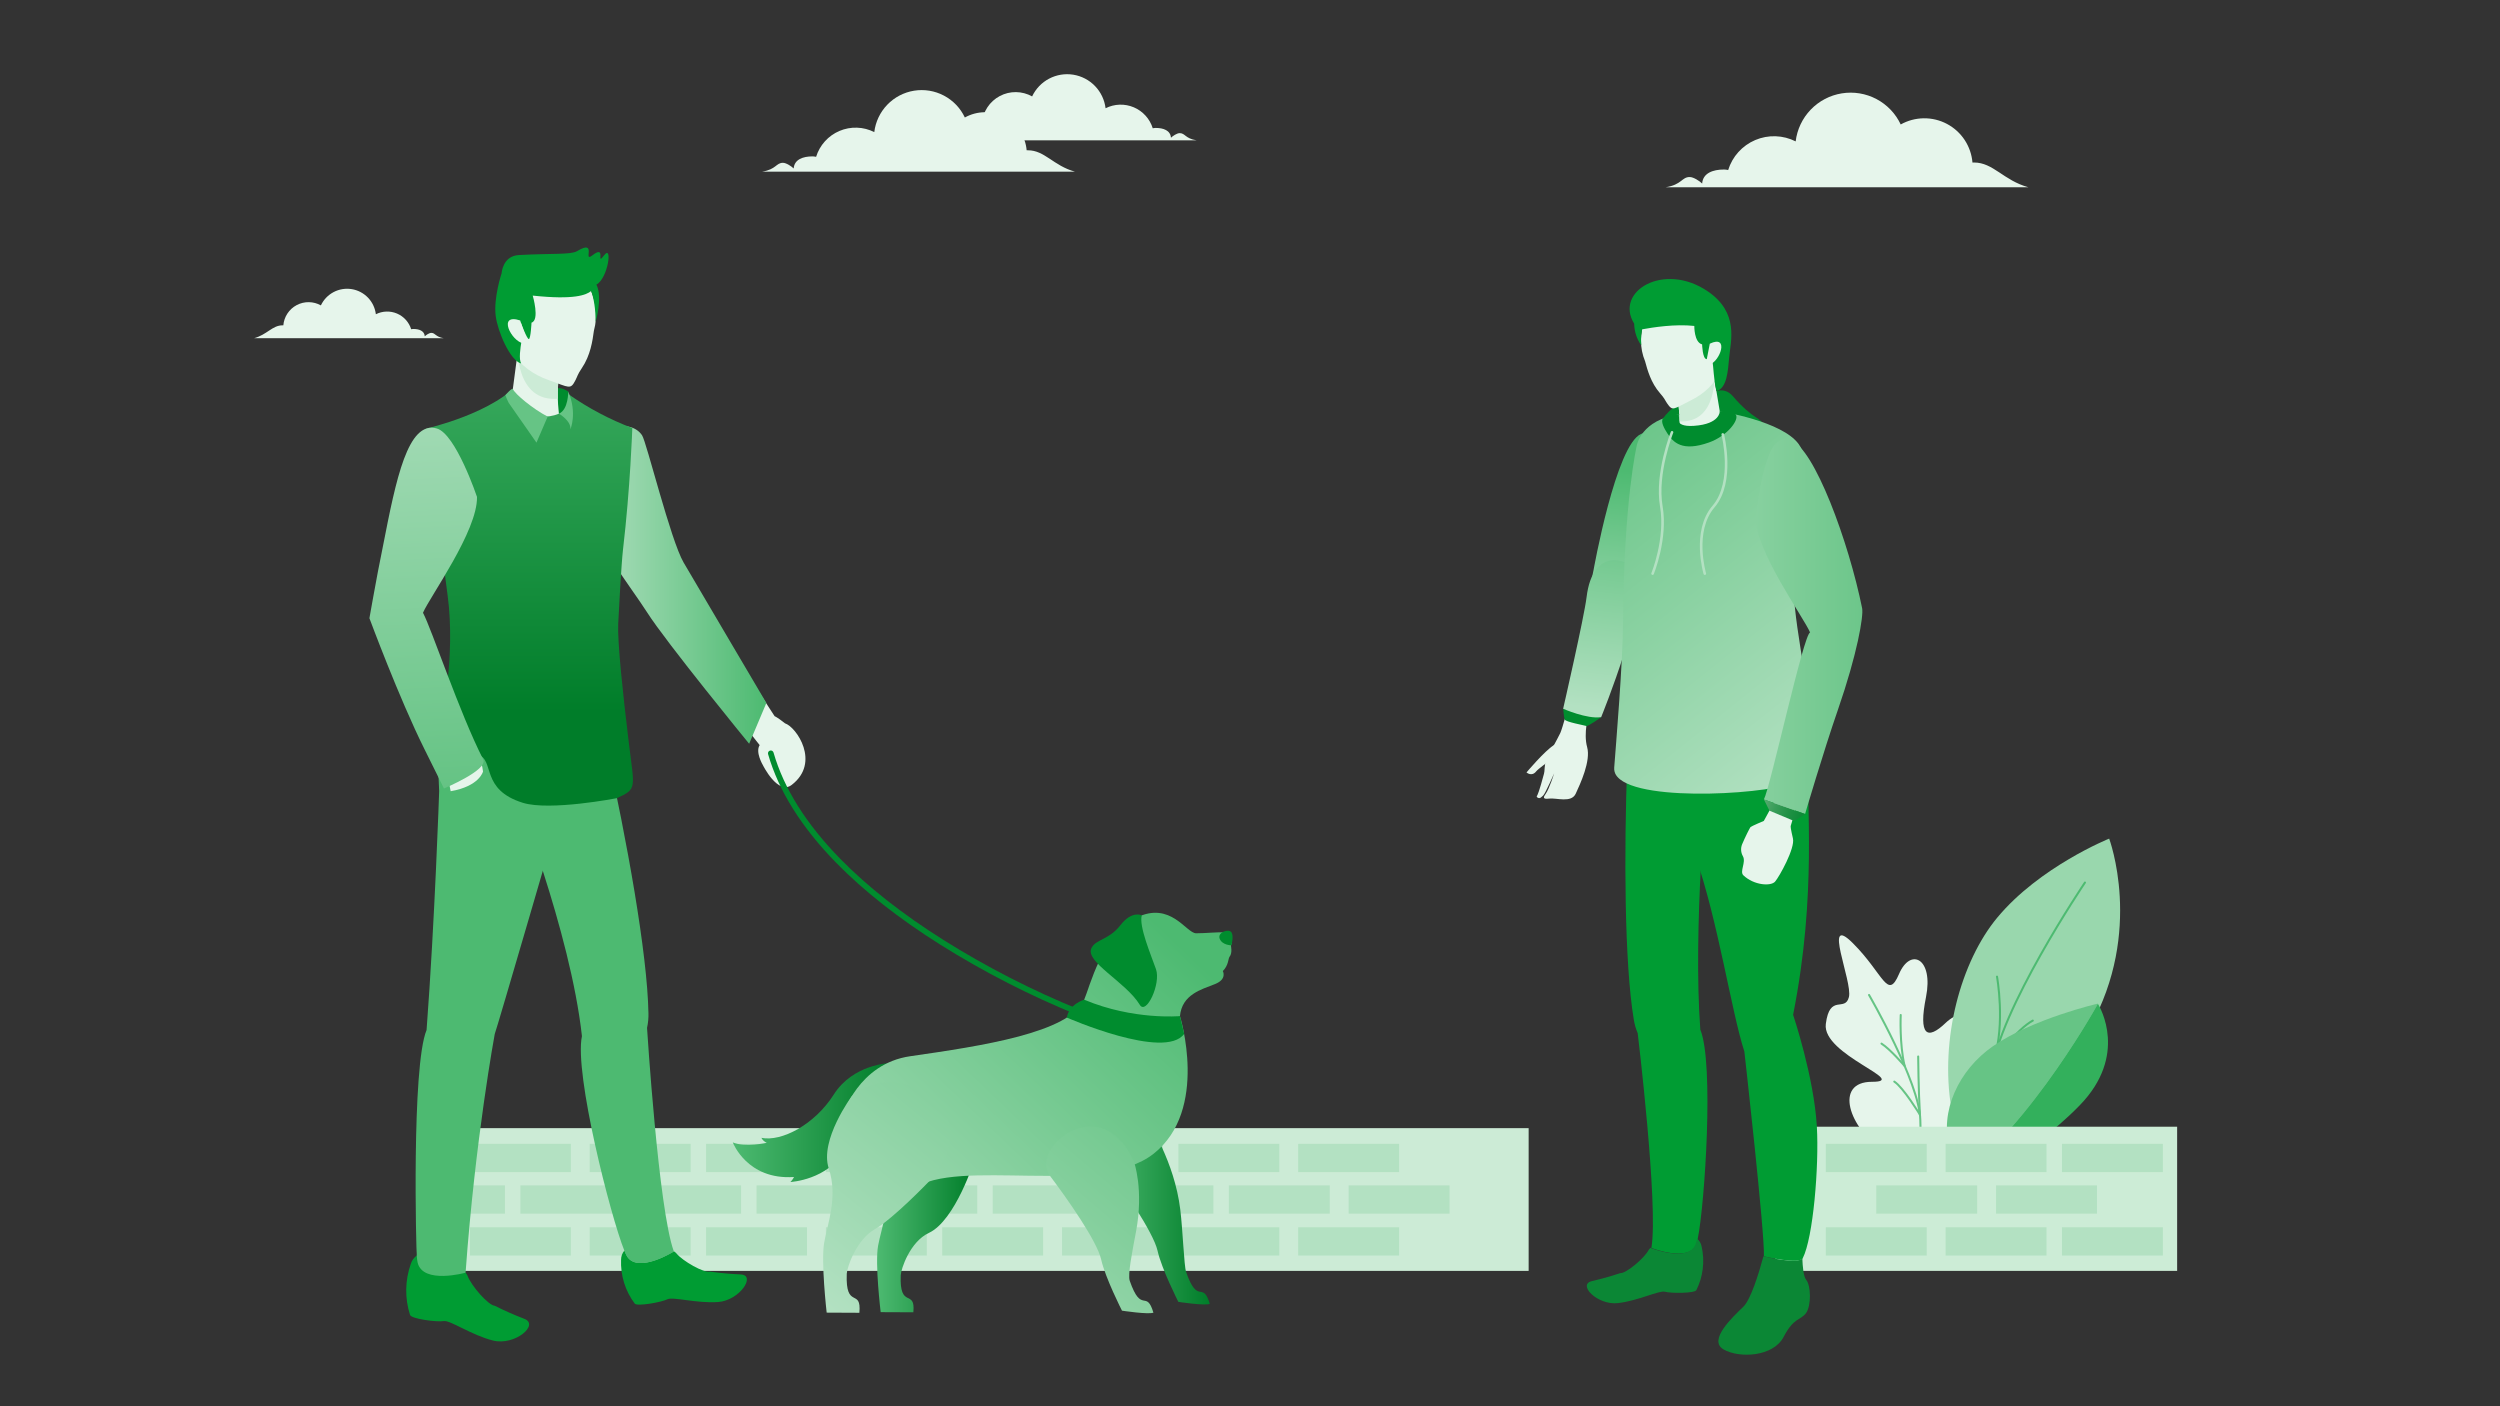 <?xml version="1.0" encoding="UTF-8" standalone="no"?>
<!-- Created with Keyshape -->
<svg xmlns="http://www.w3.org/2000/svg" viewBox="0 0 1920 1080">
    <rect x="0" y="0" width="1920" height="1080" fill="#333333" stroke="none"/>
    <defs>
        <linearGradient id="Gradient-0" x1="517.41" y1="449.2" x2="659.72" y2="449.2" gradientUnits="userSpaceOnUse">
            <stop offset="0" stop-color="#b3e1c2"/>
            <stop offset="1" stop-color="#4dba71"/>
        </linearGradient>
        <linearGradient id="Gradient-1" x1="477.98" y1="193.49" x2="477.98" y2="547.64" gradientUnits="userSpaceOnUse">
            <stop offset="0" stop-color="#4dba71"/>
            <stop offset="1" stop-color="#007d29"/>
        </linearGradient>
        <linearGradient id="Gradient-2" x1="387.09" y1="238.16" x2="410.09" y2="719.16" gradientUnits="userSpaceOnUse">
            <stop offset="0" stop-color="#b3e1c2"/>
            <stop offset="1" stop-color="#4dba71"/>
        </linearGradient>
        <linearGradient id="Gradient-3" x1="1232.4" y1="522.77" x2="1275.16" y2="372.35" gradientUnits="userSpaceOnUse" gradientTransform="matrix(0.987 -0.161 0.161 0.987 -58.99 200.81)">
            <stop offset="0" stop-color="#b3e1c2"/>
            <stop offset="1" stop-color="#4dba71"/>
        </linearGradient>
        <linearGradient id="Gradient-4" x1="1211.44" y1="545.34" x2="1262.83" y2="364.57" gradientUnits="userSpaceOnUse" gradientTransform="matrix(0.987 -0.161 0.161 0.987 -58.99 200.81)">
            <stop offset="0" stop-color="#b3e1c2"/>
            <stop offset="1" stop-color="#4dba71"/>
        </linearGradient>
        <linearGradient id="Gradient-5" x1="1405.02" y1="585.58" x2="1143.02" y2="257.58" gradientUnits="userSpaceOnUse">
            <stop offset="0" stop-color="#b3e1c2"/>
            <stop offset="1" stop-color="#4dba71"/>
        </linearGradient>
        <linearGradient id="Gradient-6" x1="1.822" y1="-75.329" x2="62.043" y2="70.759" gradientUnits="userSpaceOnUse">
            <stop offset="0" stop-color="#4dba71"/>
            <stop offset="1" stop-color="#007d29"/>
        </linearGradient>
        <linearGradient id="Gradient-7" x1="1212.71" y1="481.28" x2="1528.04" y2="481.28" gradientUnits="userSpaceOnUse">
            <stop offset="0" stop-color="#b3e1c2"/>
            <stop offset="1" stop-color="#4dba71"/>
        </linearGradient>
        <linearGradient id="Gradient-8" x1="1328.19" y1="607.04" x2="1405.94" y2="637.04" gradientUnits="userSpaceOnUse">
            <stop offset="0" stop-color="#c8dfc7"/>
            <stop offset="0.02" stop-color="#c2dcc2"/>
            <stop offset="0.17" stop-color="#8bc298"/>
            <stop offset="0.31" stop-color="#5dad74"/>
            <stop offset="0.45" stop-color="#399d59"/>
            <stop offset="0.58" stop-color="#209145"/>
            <stop offset="0.7" stop-color="#108a39"/>
            <stop offset="0.79" stop-color="#0b8735"/>
        </linearGradient>
        <linearGradient id="Gradient-9" x1="3373.79" y1="939.03" x2="3459.57" y2="939.03" gradientUnits="userSpaceOnUse" gradientTransform="matrix(1 0 0 1 -2444.42 0)">
            <stop offset="0" stop-color="#4dba71"/>
            <stop offset="1" stop-color="#007d29"/>
        </linearGradient>
        <linearGradient id="Gradient-10" x1="3197.31" y1="930.46" x2="3272.08" y2="930.46" gradientUnits="userSpaceOnUse" gradientTransform="matrix(1 0 0 1 -2444.42 0)">
            <stop offset="0" stop-color="#4dba71"/>
            <stop offset="1" stop-color="#007d29"/>
        </linearGradient>
        <linearGradient id="Gradient-11" x1="3086.43" y1="862.12" x2="3206.75" y2="862.12" gradientUnits="userSpaceOnUse" gradientTransform="matrix(1 0 0 1 -2444.42 0)">
            <stop offset="0" stop-color="#4dba71"/>
            <stop offset="1" stop-color="#007d29"/>
        </linearGradient>
        <linearGradient id="Gradient-12" x1="1041.47" y1="1002.07" x2="775.39" y2="723.06" gradientUnits="userSpaceOnUse" gradientTransform="matrix(-1 0 0 1 1758.37 0)">
            <stop offset="0" stop-color="#b3e1c2"/>
            <stop offset="1" stop-color="#4dba71"/>
        </linearGradient>
        <linearGradient id="Gradient-13" x1="945.99" y1="1079.46" x2="691.52" y2="779.79" gradientUnits="userSpaceOnUse" gradientTransform="matrix(-1 0 0 1 1758.37 0)">
            <stop offset="0" stop-color="#b3e1c2"/>
            <stop offset="1" stop-color="#4dba71"/>
        </linearGradient>
        <linearGradient id="Gradient-14" x1="1071.07" y1="984.93" x2="814.02" y2="671.05" gradientUnits="userSpaceOnUse" gradientTransform="matrix(-1 0 0 1 1758.37 0)">
            <stop offset="0" stop-color="#b3e1c2"/>
            <stop offset="1" stop-color="#4dba71"/>
        </linearGradient>
        <clipPath id="clip-path">
            <path class="cls-1" d="M469,268.42L463.41,310.85C463.41,310.85,481.66,325.5,500.36,317.72C500.36,317.72,497.74,296.52,501.69,284.21C504.23,276.4,469,268.42,469,268.42Z" fill="#e6f5eb"/>
        </clipPath>
        <clipPath id="clip-path-2">
            <path class="cls-2" d="M1316.26,288.66L1322.58,326.66C1322.58,326.66,1306.58,340.41,1289.52,333.98C1289.52,333.98,1291.23,314.81,1287.3,303.84C1284.81,296.92,1316.26,288.66,1316.26,288.66Z" fill="none"/>
        </clipPath>
    </defs>
    <style>
@keyframes a0_t { 0% { transform: translate(1492.508px,890.474px) rotate(0deg) translate(-90.382px,-172.137px); animation-timing-function: cubic-bezier(0.42,0,0.58,1); } 50% { transform: translate(1492.508px,890.474px) rotate(-20deg) translate(-90.382px,-172.137px); animation-timing-function: cubic-bezier(0.42,0,0.58,1); } 100% { transform: translate(1492.508px,890.474px) rotate(0deg) translate(-90.382px,-172.137px); } }
@keyframes a1_t { 0% { transform: translate(1508.439px,885.443px) rotate(0deg) translate(-27.579px,-241.383px); animation-timing-function: cubic-bezier(0.42,0,0.58,1); } 50% { transform: translate(1508.439px,885.443px) rotate(10deg) translate(-27.579px,-241.383px); animation-timing-function: cubic-bezier(0.42,0,0.58,1); } 100% { transform: translate(1508.439px,885.443px) rotate(0deg) translate(-27.579px,-241.383px); } }
@keyframes a2_t { 0% { transform: translate(0px,0px); animation-timing-function: cubic-bezier(0.42,0,0.58,1); } 50% { transform: translate(71.428px,0px); animation-timing-function: cubic-bezier(0.42,0,0.58,1); } 100% { transform: translate(0px,-0px); } }
@keyframes a3_t { 0% { transform: translate(0px,0px); animation-timing-function: cubic-bezier(0.42,0,0.58,1); } 50% { transform: translate(28.338px,-0px); animation-timing-function: cubic-bezier(0.42,0,0.58,1); } 100% { transform: translate(0px,-0px); } }
@keyframes a4_t { 0% { transform: translate(0px,0px); animation-timing-function: cubic-bezier(0.42,0,0.58,1); } 50% { transform: translate(-38.036px,-0px); animation-timing-function: cubic-bezier(0.42,0,0.58,1); } 100% { transform: translate(0px,0px); } }
@keyframes a5_t { 0% { transform: translate(0px,0px); animation-timing-function: cubic-bezier(0.42,0,0.58,1); } 50% { transform: translate(-55.139px,0px); animation-timing-function: cubic-bezier(0.42,0,0.58,1); } 100% { transform: translate(0px,-0px); } }
@keyframes a6_t { 0% { transform: translate(550.542px,344.095px) rotate(0deg) translate(-33.136px,-16.883px); } 10% { transform: translate(550.542px,344.095px) rotate(0deg) translate(-33.136px,-16.883px); animation-timing-function: cubic-bezier(0.42,0,0.58,1); } 30% { transform: translate(550.542px,344.095px) rotate(-80deg) translate(-33.136px,-16.883px); animation-timing-function: cubic-bezier(0.42,0,0.58,1); } 50% { transform: translate(550.542px,344.095px) rotate(0deg) translate(-33.136px,-16.883px); } 100% { transform: translate(550.542px,344.095px) rotate(0deg) translate(-33.136px,-16.883px); } }
@keyframes a7_t { 0% { transform: translate(469.939px,276.789px) rotate(0deg) translate(-18.4px,-86.699px); } 10% { transform: translate(469.939px,276.789px) rotate(0deg) translate(-18.4px,-86.699px); animation-timing-function: cubic-bezier(0.42,0,0.58,1); } 30% { transform: translate(469.939px,276.789px) rotate(-20deg) translate(-18.4px,-86.699px); animation-timing-function: cubic-bezier(0.42,0,0.58,1); } 50% { transform: translate(469.939px,276.789px) rotate(0deg) translate(-18.4px,-86.699px); } 100% { transform: translate(469.939px,276.789px) rotate(0deg) translate(-18.4px,-86.699px); } }
@keyframes man2_t { 0% { transform: translate(0px,0px); } 40% { transform: translate(0px,0px); animation-timing-function: cubic-bezier(0.42,0,0.58,1); } 60% { transform: translate(52.642px,0px); } 100% { transform: translate(52.642px,0px); } }
@keyframes a8_t { 0% { transform: translate(1332.453px,597.736px) rotate(0deg) translate(-52.153px,-16.726px); } 40% { transform: translate(1332.453px,597.736px) rotate(0deg) translate(-52.153px,-16.726px); animation-timing-function: cubic-bezier(0.42,0,0.58,1); } 50% { transform: translate(1332.453px,597.736px) rotate(-5deg) translate(-52.153px,-16.726px); animation-timing-function: cubic-bezier(0.42,0,0.58,1); } 60% { transform: translate(1332.453px,597.736px) rotate(0deg) translate(-52.153px,-16.726px); } 100% { transform: translate(1332.453px,597.736px) rotate(0deg) translate(-52.153px,-16.726px); } }
@keyframes a9_t { 0% { transform: translate(1282.715px,595.917px) rotate(0deg) translate(-64.043px,-16.482px); } 40% { transform: translate(1282.715px,595.917px) rotate(0deg) translate(-64.043px,-16.482px); animation-timing-function: cubic-bezier(0.42,0,0.58,1); } 50% { transform: translate(1282.715px,595.917px) rotate(5deg) translate(-64.043px,-16.482px); animation-timing-function: cubic-bezier(0.42,0,0.58,1); } 60% { transform: translate(1282.715px,595.917px) rotate(0deg) translate(-64.043px,-16.482px); } 100% { transform: translate(1282.715px,595.917px) rotate(0deg) translate(-64.043px,-16.482px); } }
@keyframes a10_t { 0% { transform: translate(1261.035px,338.765px) rotate(0deg) translate(-1261.035px,-338.765px); animation-timing-function: cubic-bezier(0.42,0,0.58,1); } 20% { transform: translate(1261.035px,338.765px) rotate(30deg) translate(-1261.035px,-338.765px); } 40% { transform: translate(1261.035px,338.765px) rotate(30deg) translate(-1261.035px,-338.765px); } 60% { transform: translate(1261.035px,338.765px) rotate(0deg) translate(-1261.035px,-338.765px); animation-timing-function: cubic-bezier(0.42,0,0.58,1); } 100% { transform: translate(1261.035px,338.765px) rotate(0deg) translate(-1261.035px,-338.765px); } }
@keyframes a11_t { 0% { transform: translate(1241.358px,445.815px) rotate(0deg) translate(-1241.358px,-445.815px); animation-timing-function: cubic-bezier(0.42,0,0.58,1); } 20% { transform: translate(1241.358px,445.815px) rotate(100deg) translate(-1241.358px,-445.815px); } 40% { transform: translate(1241.358px,445.815px) rotate(100deg) translate(-1241.358px,-445.815px); } 60% { transform: translate(1241.358px,445.815px) rotate(0deg) translate(-1241.358px,-445.815px); animation-timing-function: cubic-bezier(0.42,0,0.58,1); } 100% { transform: translate(1241.358px,445.815px) rotate(0deg) translate(-1241.358px,-445.815px); } }
@keyframes a12_o { 0% { opacity: 0; } 40% { opacity: 0; animation-timing-function: cubic-bezier(0.42,0,0.58,1); } 50% { opacity: 1; } 100% { opacity: 1; } }
@keyframes a13_t { 0% { transform: translate(680.633px,852.723px); animation-timing-function: cubic-bezier(0.42,0,0.58,1); } 20% { transform: translate(877.445px,852.723px); animation-timing-function: cubic-bezier(0.42,0,0.58,1); } 40% { transform: translate(987.864px,639.942px); animation-timing-function: cubic-bezier(0.42,0,0.58,1); } 60% { transform: translate(877.445px,852.723px); } 100% { transform: translate(877.445px,852.723px); } }
@keyframes dog_t { 0% { transform: rotate(0deg) translate(-759.901px,-852.723px); } 20% { transform: rotate(0deg) translate(-759.901px,-852.723px); animation-timing-function: cubic-bezier(0.42,0,0.58,1); } 40% { transform: rotate(-30deg) translate(-759.901px,-852.723px); animation-timing-function: cubic-bezier(0.42,0,0.58,1); } 60% { transform: rotate(0deg) translate(-759.901px,-852.723px); } 100% { transform: rotate(0deg) translate(-759.901px,-852.723px); } }
@keyframes a14_t { 0% { transform: translate(941.327px,874.121px) rotate(0deg) translate(-948.082px,-880.876px); animation-timing-function: cubic-bezier(0.42,0,0.58,1); } 10% { transform: translate(941.327px,874.121px) rotate(20deg) translate(-948.082px,-880.876px); animation-timing-function: cubic-bezier(0.42,0,0.58,1); } 20% { transform: translate(941.327px,874.121px) rotate(0deg) translate(-948.082px,-880.876px); animation-timing-function: cubic-bezier(0.42,0,0.58,1); } 30% { transform: translate(941.327px,874.121px) rotate(-50deg) translate(-948.082px,-880.876px); animation-timing-function: cubic-bezier(0.42,0,0.58,1); } 60% { transform: translate(941.327px,874.121px) rotate(0deg) translate(-948.082px,-880.876px); animation-timing-function: cubic-bezier(0.42,0,0.58,1); } 100% { transform: translate(941.327px,874.121px) rotate(0deg) translate(-948.082px,-880.876px); } }
@keyframes a15_t { 0% { transform: translate(800.58px,871.115px) rotate(0deg) translate(-800.58px,-871.115px); animation-timing-function: cubic-bezier(0.42,0,0.58,1); } 10% { transform: translate(800.58px,871.115px) rotate(-10deg) translate(-800.58px,-871.115px); animation-timing-function: cubic-bezier(0.42,0,0.58,1); } 20% { transform: translate(800.58px,871.115px) rotate(0deg) translate(-800.58px,-871.115px); animation-timing-function: cubic-bezier(0.42,0,0.58,1); } 30% { transform: translate(800.58px,871.115px) rotate(20deg) translate(-800.58px,-871.115px); animation-timing-function: cubic-bezier(0.42,0,0.58,1); } 60% { transform: translate(800.58px,871.115px) rotate(0deg) translate(-800.58px,-871.115px); animation-timing-function: cubic-bezier(0.42,0,0.58,1); } 100% { transform: translate(800.58px,871.115px) rotate(0deg) translate(-800.58px,-871.115px); } }
@keyframes dog_body_t { 0% { transform: translate(755.674px,855.37px) rotate(0deg) translate(-755.674px,-855.37px); animation-timing-function: cubic-bezier(0.42,0,0.58,1); } 20% { transform: translate(755.674px,855.37px) rotate(10deg) translate(-755.674px,-855.37px); animation-timing-function: cubic-bezier(0.42,0,0.58,1); } 60% { transform: translate(755.674px,855.37px) rotate(0deg) translate(-755.674px,-855.37px); animation-timing-function: cubic-bezier(0.42,0,0.58,1); } 100% { transform: translate(755.674px,855.37px) rotate(0deg) translate(-755.674px,-855.37px); } }
@keyframes a16_t { 0% { transform: translate(907.752px,778.346px) rotate(0deg) translate(-907.752px,-778.346px); animation-timing-function: cubic-bezier(0.42,0,0.58,1); } 20% { transform: translate(907.752px,778.346px) rotate(-90deg) translate(-907.752px,-778.346px); animation-timing-function: cubic-bezier(0.42,0,0.58,1); } 40% { transform: translate(907.752px,778.346px) rotate(-30deg) translate(-907.752px,-778.346px); animation-timing-function: cubic-bezier(0.42,0,0.58,1); } 60% { transform: translate(907.752px,778.346px) rotate(-90deg) translate(-907.752px,-778.346px); } 100% { transform: translate(907.752px,778.346px) rotate(-90deg) translate(-907.752px,-778.346px); } }
@keyframes a17_t { 0% { transform: translate(910.222px,887.534px) rotate(0deg) translate(-910.222px,-887.534px); animation-timing-function: cubic-bezier(0.42,0,0.58,1); } 10% { transform: translate(910.222px,887.534px) rotate(-20deg) translate(-910.222px,-887.534px); animation-timing-function: cubic-bezier(0.42,0,0.58,1); } 20% { transform: translate(910.222px,887.534px) rotate(0deg) translate(-910.222px,-887.534px); animation-timing-function: cubic-bezier(0.42,0,0.58,1); } 30% { transform: translate(910.222px,887.534px) rotate(-50deg) translate(-910.222px,-887.534px); animation-timing-function: cubic-bezier(0.42,0,0.58,1); } 60% { transform: translate(910.222px,887.534px) rotate(0deg) translate(-910.222px,-887.534px); animation-timing-function: cubic-bezier(0.42,0,0.58,1); } 100% { transform: translate(910.222px,887.534px) rotate(0deg) translate(-910.222px,-887.534px); } }
@keyframes a18_t { 0% { transform: translate(763.992px,866.159px) rotate(0deg) translate(-763.992px,-866.159px); animation-timing-function: cubic-bezier(0.42,0,0.58,1); } 10% { transform: translate(763.992px,866.159px) rotate(10deg) translate(-763.992px,-866.159px); animation-timing-function: cubic-bezier(0.42,0,0.58,1); } 20% { transform: translate(763.992px,866.159px) rotate(0deg) translate(-763.992px,-866.159px); animation-timing-function: cubic-bezier(0.42,0,0.58,1); } 30% { transform: translate(763.992px,866.159px) rotate(20deg) translate(-763.992px,-866.159px); animation-timing-function: cubic-bezier(0.42,0,0.58,1); } 60% { transform: translate(763.992px,866.159px) rotate(0deg) translate(-763.992px,-866.159px); animation-timing-function: cubic-bezier(0.42,0,0.58,1); } 100% { transform: translate(763.992px,866.159px) rotate(0deg) translate(-763.992px,-866.159px); } }
    </style>
    <title>illustration2</title>
    <g transform="translate(1492.51,890.474) translate(-90.382,-172.137)" style="animation: 5s linear infinite both a0_t;">
        <path class="cls-1" d="M1473.21,919.55C1473.21,919.55,1473.21,901.8,1446.59,884.06C1419.97,866.32,1408.14,830.82,1437.71,830.82C1467.28,830.82,1399.26,810.11,1402.22,786.45C1405.18,762.79,1417.01,777.58,1419.97,765.74C1422.93,753.9,1399.26,700.67,1422.97,724.33C1446.68,747.99,1449.6,768.7,1458.47,748C1467.34,727.3,1485.09,736.17,1479.17,765.74C1473.25,795.31,1480,799.29,1494.38,785.47C1508.76,771.65,1550.16,765.74,1526.5,807.15C1502.84,848.56,1528.92,859.75,1509.96,883.74C1491,907.73,1473.21,890,1473.21,919.55Z" fill="#e6f5eb" transform="translate(-1402.13,-718.337)"/>
        <path class="cls-3" d="M1435.42,764.14C1435.42,764.14,1474.16,831,1474.8,860C1475.44,889,1475.59,901.44,1497.36,917" stroke-width="1.57px" stroke-linecap="round" stroke-linejoin="round" stroke="#66c485" fill="none" transform="translate(-1402.13,-718.337)"/>
        <path class="cls-3" d="M1459.76,779.52C1459.76,779.52,1458.7,801.52,1462.76,818.69C1462.76,818.69,1451.87,805.88,1444.99,801.49" stroke-width="1.57px" stroke-linecap="round" stroke-linejoin="round" stroke="#66c485" fill="none" transform="translate(-1402.13,-718.337)"/>
        <path class="cls-3" d="M1473.17,811.39C1473.17,811.39,1473.36,837.22,1474.51,856.07C1474.51,856.07,1461.69,835.07,1454.81,830.67" stroke-width="1.57px" stroke-linecap="round" stroke-linejoin="round" stroke="#66c485" fill="none" transform="translate(-1402.13,-718.337)"/>
    </g>
    <g transform="translate(1508.44,885.443) translate(-27.579,-241.383)" style="animation: 5s linear infinite both a1_t;">
        <path class="cls-4" d="M1480.86,919.11C1480.86,919.11,1507.48,904.32,1498.61,851.11C1489.74,797.9,1505.96,738.41,1533.84,704.8C1566.35,665.59,1619.84,644.06,1619.84,644.06C1619.84,644.06,1646.46,715.06,1605.05,788.99C1563.64,862.92,1501.56,919.11,1480.86,919.11Z" fill="#99d7ad" transform="translate(-1480.86,-644.06)"/>
        <g transform="translate(25.902,234.675) translate(-25.902,-200.935)">
            <path class="cls-5" d="M1601.24,677.8C1601.24,677.8,1534.48,776.8,1529.77,823.87C1525.06,870.94,1518.33,896.54,1480.86,919.11" stroke="#4dba71" stroke-linejoin="round" stroke-width="1.57px" stroke-linecap="round" fill="none" transform="translate(-1480.86,-677.8)"/>
            <path class="cls-5" d="M1533.7,750.05C1533.7,750.05,1540.22,786.16,1531.34,813.66C1531.34,813.66,1549.4,790.1,1561.18,783.82" stroke="#4dba71" stroke-linejoin="round" stroke-width="1.57px" stroke-linecap="round" fill="none" transform="translate(-1480.86,-677.8)"/>
        </g>
    </g>
    <g>
        <path class="cls-6" d="M1611.18,771L1611.05,770.8C1611.05,770.8,1560.92,782.41,1530.48,803.56C1504.37,821.69,1489.17,853.75,1497.48,882.47C1502.22,898.86,1496.13,908.47,1490.03,913.74C1549.82,879.59,1606.9,778.62,1611.18,771Z" fill="#66c485"/>
        <path class="cls-7" d="M1597.2,848.91C1634.39,810.68,1613.01,773.91,1611.2,770.91C1606.92,778.58,1549.84,879.55,1490.05,913.65C1489.38,914.235,1488.68,914.79,1487.95,915.312C1487.23,915.834,1486.48,916.323,1485.71,916.777C1484.94,917.231,1484.15,917.65,1483.35,918.033C1482.54,918.416,1481.72,918.762,1480.88,919.07C1500.25,919.11,1558.42,888.8,1597.2,848.91Z" fill="#33b05c"/>
    </g>
    <rect class="cls-8" width="308.57" height="110.72" fill="#ccecd6" transform="translate(0,0) translate(1363.47,865.32)"/>
    <g>
        <rect class="cls-9" width="77.5" height="21.72" fill="#b3e1c2" transform="translate(0,0) translate(1402.22,942.54)"/>
        <rect class="cls-9" width="77.5" height="21.72" fill="#b3e1c2" transform="translate(0,0) translate(1440.97,910.37)"/>
        <rect class="cls-9" width="77.5" height="21.72" fill="#b3e1c2" transform="translate(0,0) translate(1402.22,878.46)"/>
        <rect class="cls-9" width="77.5" height="21.72" fill="#b3e1c2" transform="translate(0,0) translate(1494.22,942.54)"/>
        <rect class="cls-9" width="77.5" height="21.72" fill="#b3e1c2" transform="translate(0,0) translate(1532.97,910.37)"/>
        <rect class="cls-9" width="77.5" height="21.72" fill="#b3e1c2" transform="translate(0,0) translate(1494.22,878.46)"/>
    </g>
    <g>
        <rect class="cls-9" width="77.5" height="21.72" fill="#b3e1c2" transform="translate(0,0) translate(1583.59,942.54)"/>
        <rect class="cls-9" width="77.5" height="21.72" fill="#b3e1c2" transform="translate(0,0) translate(1583.59,878.46)"/>
    </g>
    <rect class="cls-10" width="846.96" height="109.63" fill="#ccebd6" transform="translate(0,0) translate(327.04,866.42)"/>
    <g>
        <rect class="cls-9" width="45.5" height="21.72" fill="#b3e1c2" transform="translate(0,0) translate(342.3,910.37)"/>
        <g>
            <rect class="cls-9" width="77.5" height="21.72" fill="#b3e1c2" transform="translate(0,0) translate(360.91,942.54)"/>
            <rect class="cls-9" width="77.5" height="21.72" fill="#b3e1c2" transform="translate(0,0) translate(399.66,910.37)"/>
            <rect class="cls-9" width="77.5" height="21.72" fill="#b3e1c2" transform="translate(0,0) translate(360.91,878.46)"/>
            <rect class="cls-9" width="77.5" height="21.72" fill="#b3e1c2" transform="translate(0,0) translate(452.91,942.54)"/>
            <rect class="cls-9" width="77.5" height="21.72" fill="#b3e1c2" transform="translate(0,0) translate(491.66,910.37)"/>
            <rect class="cls-9" width="77.5" height="21.72" fill="#b3e1c2" transform="translate(0,0) translate(452.91,878.46)"/>
        </g>
        <g>
            <rect class="cls-9" width="77.5" height="21.72" fill="#b3e1c2" transform="translate(0,0) translate(542.28,942.54)"/>
            <rect class="cls-9" width="77.5" height="21.72" fill="#b3e1c2" transform="translate(0,0) translate(581.03,910.37)"/>
            <rect class="cls-9" width="77.5" height="21.72" fill="#b3e1c2" transform="translate(0,0) translate(542.28,878.46)"/>
            <rect class="cls-9" width="77.5" height="21.72" fill="#b3e1c2" transform="translate(0,0) translate(634.28,942.54)"/>
            <rect class="cls-9" width="77.5" height="21.72" fill="#b3e1c2" transform="translate(0,0) translate(673.03,910.37)"/>
            <rect class="cls-9" width="77.5" height="21.72" fill="#b3e1c2" transform="translate(0,0) translate(634.28,878.46)"/>
        </g>
        <g>
            <rect class="cls-9" width="77.5" height="21.72" fill="#b3e1c2" transform="translate(0,0) translate(723.64,942.54)"/>
            <rect class="cls-9" width="77.5" height="21.72" fill="#b3e1c2" transform="translate(0,0) translate(762.39,910.37)"/>
            <rect class="cls-9" width="77.5" height="21.72" fill="#b3e1c2" transform="translate(0,0) translate(723.64,878.46)"/>
            <rect class="cls-9" width="77.5" height="21.72" fill="#b3e1c2" transform="translate(0,0) translate(815.64,942.54)"/>
            <rect class="cls-9" width="77.5" height="21.72" fill="#b3e1c2" transform="translate(0,0) translate(854.39,910.37)"/>
            <rect class="cls-9" width="77.5" height="21.72" fill="#b3e1c2" transform="translate(0,0) translate(815.64,878.46)"/>
        </g>
        <g>
            <rect class="cls-9" width="77.5" height="21.72" fill="#b3e1c2" transform="translate(0,0) translate(905.01,942.54)"/>
            <rect class="cls-9" width="77.5" height="21.72" fill="#b3e1c2" transform="translate(0,0) translate(943.76,910.37)"/>
            <rect class="cls-9" width="77.5" height="21.72" fill="#b3e1c2" transform="translate(0,0) translate(905.01,878.46)"/>
            <rect class="cls-9" width="77.5" height="21.72" fill="#b3e1c2" transform="translate(0,0) translate(997.01,942.54)"/>
            <rect class="cls-9" width="77.5" height="21.72" fill="#b3e1c2" transform="translate(0,0) translate(1035.76,910.37)"/>
            <rect class="cls-9" width="77.5" height="21.72" fill="#b3e1c2" transform="translate(0,0) translate(997.01,878.46)"/>
        </g>
    </g>
    <path class="cls-1" d="M1516,124.8C1515.62,124.8,1515.24,124.8,1514.86,124.86C1514.34,118.67,1512.28,112.709,1508.87,107.524C1505.45,102.338,1500.78,98.094,1495.3,95.18C1489.81,92.267,1483.68,90.778,1477.47,90.849C1471.26,90.921,1465.17,92.551,1459.75,95.59C1455.83,87.237,1449.29,80.388,1441.13,76.078C1432.97,71.768,1423.62,70.231,1414.51,71.7C1405.4,73.168,1397.02,77.561,1390.62,84.216C1384.23,90.872,1380.17,99.427,1379.07,108.59C1374.29,106.168,1369.03,104.819,1363.67,104.639C1358.31,104.459,1352.98,105.451,1348.04,107.546C1343.11,109.641,1338.69,112.789,1335.09,116.769C1331.5,120.749,1328.82,125.466,1327.24,130.59C1326.96,130.527,1326.69,130.472,1326.41,130.424C1326.13,130.376,1325.85,130.336,1325.57,130.303C1325.28,130.271,1325,130.246,1324.72,130.229C1324.44,130.211,1324.15,130.202,1323.87,130.2C1315.66,130.2,1307.8,132.89,1307.26,140.96C1305.26,139.01,1300.68,135.96,1297.67,135.96C1291.55,135.96,1291.67,141.86,1279.21,143.82L1557.83,143.82C1538.6,138.51,1530.91,124.8,1516,124.8Z" fill="#e6f5eb" transform="translate(1418.52,107.489) translate(-1418.52,-107.489)" style="animation: 5s linear infinite both a2_t;"/>
    <path class="cls-1" d="M753.34,94.51C753.61,94.51,753.87,94.51,754.14,94.51C754.503,90.184,755.946,86.018,758.337,82.394C760.727,78.771,763.989,75.805,767.823,73.769C771.658,71.733,775.942,70.692,780.283,70.741C784.624,70.79,788.883,71.928,792.67,74.05C795.418,68.215,799.99,63.432,805.694,60.422C811.399,57.413,817.928,56.34,824.296,57.367C830.664,58.393,836.525,61.462,840.996,66.111C845.466,70.76,848.304,76.737,849.08,83.14C852.426,81.45,856.1,80.51,859.847,80.386C863.594,80.262,867.322,80.957,870.773,82.422C874.223,83.887,877.312,86.088,879.825,88.87C882.337,91.652,884.213,94.949,885.32,98.53C885.513,98.486,885.706,98.447,885.901,98.414C886.096,98.38,886.291,98.353,886.488,98.33C886.684,98.307,886.881,98.29,887.078,98.279C887.275,98.267,887.472,98.261,887.67,98.26C893.41,98.26,898.91,100.13,899.29,105.78C900.68,104.42,903.89,102.25,905.99,102.25C910.27,102.25,910.19,106.38,918.89,107.75L724.1,107.75C737.52,104.1,742.89,94.51,753.34,94.51Z" fill="#e6f5eb" transform="translate(821.495,82.369) translate(-821.495,-82.369)" style="animation: 5s linear infinite both a3_t;"/>
    <path class="cls-1" d="M217,249.85C217.21,249.85,217.4,249.85,217.6,249.85C217.871,246.612,218.95,243.493,220.74,240.78C222.529,238.067,224.971,235.847,227.841,234.324C230.712,232.8,233.919,232.021,237.168,232.059C240.418,232.097,243.606,232.95,246.44,234.54C248.496,230.172,251.917,226.591,256.187,224.338C260.456,222.084,265.343,221.281,270.109,222.049C274.876,222.816,279.263,225.113,282.609,228.593C285.956,232.073,288.079,236.547,288.66,241.34C291.164,240.076,293.914,239.373,296.718,239.281C299.521,239.189,302.312,239.71,304.893,240.806C307.475,241.903,309.787,243.55,311.667,245.631C313.547,247.713,314.951,250.18,315.78,252.86C315.924,252.827,316.069,252.797,316.215,252.772C316.361,252.747,316.507,252.726,316.654,252.71C316.801,252.693,316.949,252.681,317.096,252.672C317.244,252.664,317.392,252.66,317.54,252.66C321.83,252.66,325.95,254.06,326.23,258.29C327.23,257.29,329.67,255.65,331.23,255.65C334.43,255.65,334.37,258.74,340.88,259.76L195.1,259.76C205.14,257,209.16,249.85,217,249.85Z" fill="#e6f5eb" transform="translate(267.99,240.763) translate(-267.99,-240.763)" style="animation: 5s linear infinite both a4_t;"/>
    <path class="cls-1" d="M789.47,115.42C789.13,115.42,788.81,115.42,788.47,115.42C788.008,110.097,786.221,104.975,783.272,100.52C780.322,96.066,776.305,92.42,771.585,89.916C766.865,87.413,761.594,86.131,756.251,86.188C750.909,86.244,745.666,87.637,741,90.24C737.614,83.042,731.978,77.141,724.944,73.428C717.909,69.715,709.857,68.392,702.004,69.657C694.151,70.923,686.923,74.71,681.411,80.445C675.899,86.18,672.403,93.553,671.45,101.45C667.323,99.364,662.791,98.205,658.17,98.053C653.549,97.9,648.95,98.759,644.695,100.568C640.44,102.378,636.632,105.094,633.536,108.528C630.439,111.962,628.131,116.031,626.77,120.45C626.532,120.395,626.292,120.347,626.051,120.305C625.81,120.263,625.567,120.228,625.324,120.2C625.081,120.171,624.838,120.15,624.593,120.135C624.349,120.12,624.105,120.111,623.86,120.11C616.79,120.11,610.01,122.43,609.55,129.39C607.83,127.71,603.87,125.04,601.28,125.04C596.01,125.04,596.11,130.13,585.37,131.82L825.52,131.82C809,127.24,802.35,115.42,789.47,115.42Z" fill="#e6f5eb" transform="translate(705.445,100.505) translate(-705.445,-100.505)" style="animation: 5s linear infinite both a5_t;"/>
    <g transform="translate(-71.148,0)">
        <g transform="translate(550.542,344.095) translate(-33.136,-16.883)" style="animation: 5s linear infinite both a6_t;">
            <path class="cls-1" d="M654.53,532.29L666.06,550.05C666.06,550.05,667.79,550.58,674.06,555.53C682.79,558.33,701.54,585.66,679.16,602.82C668.51,611,657,587.54,657,587.54C657,587.54,651.08,577.66,654.57,572.25L641.76,556Z" fill="#e6f5eb" transform="translate(-517.406,-327.211)"/>
            <path class="cls-11" d="M596.19,432.05C607.37,451.18,659.72,539.88,659.72,539.88L646.5,571.21C646.5,571.21,582.8,493.4,568.07,470.21C555.85,451,526.7,414.85,522.14,388.8C518.73,369.3,514.3,349.56,520.55,340.8C528.45,329.71,554.6,320.19,564.24,334.27C567.67,339.26,586.16,414.9,596.19,432.05Z" fill="url(#Gradient-0)" transform="translate(-517.406,-327.211)"/>
        </g>
        <path class="cls-12" d="M465.65,605.55C465.65,605.55,525.73,524.89,536.5,573.06C552.5,644.62,568.33,732.19,569.15,778.06C569.179,779.011,569.178,779.962,569.147,780.912C569.117,781.863,569.056,782.812,568.966,783.759C568.876,784.706,568.756,785.649,568.606,786.589C568.457,787.528,568.278,788.462,568.07,789.39L568.07,789.39C568.07,789.39,576.87,928.73,588.62,960.99L588.68,961.16C588.68,961.16,561.37,978.26,552.83,965.08C552.614,964.714,552.407,964.343,552.207,963.967C552.008,963.592,551.817,963.212,551.634,962.828C551.451,962.444,551.277,962.057,551.111,961.665C550.945,961.274,550.788,960.878,550.64,960.48C540.11,934.41,512,824.24,518.08,795.75C509.24,715.27,465.65,605.55,465.65,605.55Z" fill="#4dba71"/>
        <path class="cls-13" d="M550.64,960.46C550.788,960.858,550.945,961.254,551.111,961.645C551.277,962.037,551.451,962.424,551.634,962.808C551.817,963.192,552.008,963.572,552.207,963.947C552.407,964.323,552.614,964.694,552.83,965.06C561.37,978.24,588.68,961.14,588.68,961.14L588.62,960.97C588.807,961.078,588.989,961.194,589.167,961.317C589.344,961.44,589.517,961.57,589.684,961.706C589.852,961.842,590.014,961.985,590.17,962.135C590.326,962.284,590.476,962.439,590.62,962.6C595.51,968.6,611.93,977.83,616.37,976.6C616.37,976.6,627.63,978.27,639.92,978.77C652.21,979.27,639.14,998.77,622.66,999.95C606.18,1001.13,587.96,995.7,583.66,997.87C579.36,1000.04,560.31,1003.58,558.6,1001.13C556.797,998.727,555.203,996.174,553.837,993.498C552.47,990.823,551.335,988.035,550.445,985.166C549.554,982.297,548.912,979.357,548.524,976.378C548.136,973.398,548.004,970.392,548.13,967.39C548.134,966.763,548.191,966.138,548.301,965.521C548.411,964.904,548.574,964.298,548.787,963.709C549.001,963.119,549.264,962.549,549.575,962.005C549.885,961.461,550.242,960.944,550.64,960.46Z" fill="#009c33"/>
        <path class="cls-12" d="M408.43,607.57L406.18,555.82C428.29,559.05,500.07,569.94,501.89,621.27C501.89,621.27,452.52,790.91,451.12,794.08L451.12,794.08C451.12,794.08,436.12,874.94,428.75,976.94C428.3,983.2,405.16,983.7,400.89,980.94C384.62,970.43,391.25,964.24,391.25,964.24C390.81,963.24,387.13,819.03,398.76,791.04C405.1,707,408.43,607.57,408.43,607.57Z" fill="#4dba71"/>
        <path class="cls-13" d="M391.25,964.25C391.269,964.718,391.297,965.187,391.334,965.654C391.371,966.121,391.418,966.588,391.474,967.053C391.529,967.519,391.595,967.983,391.669,968.446C391.743,968.909,391.827,969.37,391.92,969.83C396.12,986.54,428.69,977.43,428.69,977.43C428.833,977.595,428.972,977.765,429.104,977.939C429.237,978.113,429.364,978.291,429.485,978.474C429.606,978.656,429.721,978.842,429.831,979.031C429.94,979.221,430.043,979.414,430.14,979.61C433.03,987.55,446.31,1002.61,451.14,1002.83C452.982,1003.76,454.835,1004.66,456.699,1005.54C458.563,1006.42,460.439,1007.28,462.324,1008.11C464.21,1008.95,466.106,1009.76,468.013,1010.54C469.919,1011.33,471.835,1012.09,473.76,1012.83C485.76,1017.37,466.51,1033.7,449.82,1029.54C433.13,1025.38,416.82,1013.69,411.91,1014.59C407,1015.49,386.91,1012.97,386.04,1009.82C385.032,1006.67,384.28,1003.44,383.794,1000.17C383.307,996.891,383.086,993.584,383.134,990.274C383.181,986.965,383.497,983.665,384.077,980.406C384.658,977.148,385.502,973.942,386.6,970.82C386.792,970.164,387.037,969.525,387.335,968.909C387.632,968.293,387.98,967.704,388.375,967.146C388.77,966.588,389.21,966.063,389.692,965.578C390.174,965.093,390.695,964.649,391.25,964.25Z" fill="#009c33"/>
        <path class="cls-14" d="M471.91,291.56C452.08,317.07,398.71,329.07,398.71,329.07C398.71,329.07,408.54,409.86,414.92,457.26C421.3,504.66,409.92,555.82,409.92,555.82C409.92,555.82,425.6,575.34,438.43,579.62C451.26,583.9,439.96,606.37,472.71,616.56C493.47,623,544.88,613,544.88,613C560.69,605.76,558.38,605.9,553.99,569.65C549.58,533.22,545.31,493.21,545.93,479.23C546.29,471.3,548.38,432.59,549.59,422.3C555.21,374.75,556.77,328.73,556.77,328.73C552.452,327.096,548.186,325.328,543.978,323.428C539.77,321.528,535.623,319.497,531.542,317.338C527.461,315.179,523.448,312.893,519.51,310.483C515.572,308.073,511.71,305.541,507.93,302.89Z" fill="url(#Gradient-1)"/>
        <path class="cls-15" d="M499.56,309.36L500.4,317.7C502.64,318.7,508.23,311.85,508.23,311.85L507.54,300.7C507.54,300.7,503.02,297.54,499.64,298.16C496.26,298.78,499.56,309.36,499.56,309.36Z" fill="#008c2e"/>
        <g>
            <path class="cls-1" d="M469,268.42L463.41,310.85C463.41,310.85,481.66,325.5,500.36,317.72C500.36,317.72,497.74,296.52,501.69,284.21C504.23,276.4,469,268.42,469,268.42Z" fill="#e6f5eb"/>
            <g class="cls-16" clip-path="url(#clip-path)">
                <path class="cls-10" d="M468.54,264.27C468.54,264.27,465.98,309.86,500.68,306.14C535.38,302.42,511.84,271.62,511.84,271.62C511.84,271.62,487.47,248.17,468.54,264.27Z" fill="#ccebd6"/>
            </g>
            <g transform="translate(469.939,276.789) translate(-18.4,-86.699)" style="animation: 5s linear infinite both a7_t;">
                <path class="cls-1" d="M486.62,199.2C506.87,196.64,525.62,213.11,528.52,235.98C528.713,237.49,528.831,239.008,528.875,240.53C528.918,242.052,528.887,243.574,528.78,245.093C528.674,246.611,528.492,248.124,528.237,249.624C527.981,251.125,527.652,252.612,527.25,254.08C526.25,261.54,524.67,272.89,517.99,282.73C514.64,287.67,514.61,289.06,513.13,291.94C509.21,299.58,508.59,297.58,492.59,291.94C491.145,291.448,489.719,290.9,488.316,290.296C486.914,289.693,485.535,289.036,484.184,288.325C482.832,287.615,481.509,286.852,480.217,286.038C478.925,285.225,477.665,284.362,476.44,283.45C467.37,276.3,460.89,268.06,458.37,257.31C457.97,256.345,457.603,255.367,457.269,254.377C456.936,253.388,456.635,252.387,456.368,251.377C456.102,250.368,455.869,249.349,455.671,248.324C455.473,247.298,455.309,246.266,455.18,245.23C452.29,222.36,466.37,201.75,486.62,199.2Z" fill="#e6f5eb" transform="translate(-451.539,-190.091)"/>
                <path class="cls-13" d="M451.85,242.66C450.09,228.66,456.38,209.88,456.38,209.88C456.38,209.88,457.1,196.53,469.68,195.88C494.73,194.49,509.58,195.74,514.31,192.88C530.43,183.25,518.31,202.13,526.06,196.13C537.38,187.31,528.36,205.05,535.06,196.13C541.76,187.21,538.19,213.74,529.18,218.58C534.18,228.27,528.57,247.23,528.57,247.23C528.65,237.23,527.01,228.17,525.12,223.53C521.42,226.53,512.12,230.44,480.27,227.02C480.27,227.02,485.84,245.88,479.35,247.8C479.35,247.8,478.76,259.91,477.35,260.38C475.94,260.85,471.11,247.63,471.11,247.63C470.4,248.08,472.27,258.3,471.62,262.25C470.81,267.25,469.46,275.82,471.4,279.18C462.88,276.87,453.35,254.58,451.85,242.66Z" fill="#009c33" transform="translate(-451.539,-190.091)"/>
                <path class="cls-1" d="M476.21,263C476.21,263,477.07,264.27,473.09,263.69C463.9,262.34,452.81,240.24,470.63,246.1Z" fill="#e6f5eb" transform="translate(-451.539,-190.091)"/>
            </g>
        </g>
        <path class="cls-6" d="M507.54,300.7C507.54,300.7,507.76,314.64,500.4,317.7C500.4,317.7,510.06,323.32,509.17,329.76C509.17,329.78,514.69,317.43,507.54,300.7Z" fill="#66c485"/>
        <path class="cls-6" d="M491.76,319.94L483.16,339.94L461.85,309.42C461.606,308.938,461.369,308.452,461.139,307.963C460.909,307.475,460.686,306.982,460.47,306.487C460.254,305.992,460.045,305.494,459.843,304.992C459.642,304.491,459.447,303.987,459.26,303.48C459.26,303.48,464.52,297.42,465.08,298.83C466.59,302.57,480.63,314.24,491.76,319.94Z" fill="#66c485"/>
        <g>
            <path class="cls-13" d="M462.91,268.66L463.49,269.55C463.437,269.479,463.386,269.407,463.335,269.334C463.285,269.261,463.235,269.188,463.187,269.113C463.139,269.039,463.091,268.964,463.045,268.889C462.999,268.813,462.954,268.737,462.91,268.66Z" fill="#009c33"/>
        </g>
        <path class="cls-1" d="M415.27,597.71L417.27,607.66C439.4,603.84,442.11,592.53,442.11,592.53C441.99,591.334,441.802,590.146,441.547,588.972C441.291,587.797,440.969,586.638,440.581,585.5C440.194,584.363,439.741,583.248,439.227,582.162C438.712,581.076,438.135,580.02,437.5,579Z" fill="#e6f5eb"/>
        <path class="cls-17" d="M398.71,329.07C379.71,335.35,372.11,385.77,361.39,438.97C360.16,445.04,354.86,474.78,354.86,474.78C354.86,474.78,377.55,536,397,575.08C412.54,606.36,412.09,605.55,412.09,605.55C412.09,605.55,446.33,591.27,442.26,583.24C424,547.42,402.54,482.74,396,470.61C401.26,458.3,438.07,407.67,437.48,381.61C437.48,381.61,421.25,333.33,406.67,329.09C406.029,328.879,405.372,328.719,404.706,328.612C404.04,328.504,403.366,328.449,402.692,328.448C402.017,328.446,401.343,328.497,400.676,328.602C400.01,328.706,399.352,328.862,398.71,329.07Z" fill="url(#Gradient-2)"/>
    </g>
    <g id="man2" style="animation: 5s linear infinite both man2_t;">
        <g transform="translate(1332.45,597.736) translate(-52.153,-16.726)" style="animation: 5s linear infinite both a8_t;">
            <path class="cls-24" d="M1384.19,966.25C1381.52,971.47,1354.32,964.85,1354.32,964.85L1354.32,964.85C1350.84,977.72,1344.64,998.01,1338.92,1003.54C1330.35,1011.82,1311.61,1029.33,1323.66,1036.33C1335.71,1043.33,1361.86,1042.06,1369.8,1026.78C1377.74,1011.5,1383.09,1014.05,1387.11,1008.32C1391.13,1002.59,1390.86,987.32,1387.11,982.85C1385.13,980.49,1384.42,972.89,1384.19,966.25Z" fill="#0b8735" transform="translate(-1280.3,-581.01)"/>
            <path class="cls-13" d="M1395.35,865.22C1393.17,827,1377.11,779.37,1377.11,779.37L1377.11,779.37C1395.72,685.27,1386.85,617.87,1389.03,581.01L1280.3,594.87C1280.3,594.87,1284.6,607.32,1301.92,656.99C1319.58,707.62,1329.67,776.75,1339.67,807.55L1339.67,807.55C1339.67,807.55,1355.56,948.21,1354.67,964.85L1354.67,964.85C1354.67,964.85,1381.87,971.47,1384.54,966.25L1384.54,966.25C1392.49,950.68,1397.11,895.92,1395.35,865.22Z" fill="#009c33" transform="translate(-1280.3,-581.01)"/>
        </g>
        <g transform="translate(1282.71,595.917) translate(-64.043,-16.482)" style="animation: 5s linear infinite both a9_t;">
            <path class="cls-13" d="M1311,599C1311,599,1293.58,567,1249.76,584.85C1247.17,654.85,1247.54,739.85,1254.76,783.04C1254.9,783.938,1255.07,784.83,1255.26,785.717C1255.46,786.605,1255.68,787.485,1255.93,788.358C1256.19,789.232,1256.46,790.097,1256.77,790.953C1257.07,791.808,1257.4,792.655,1257.76,793.49L1257.76,793.49C1257.76,793.49,1273.76,925.89,1268.3,958.23C1268.3,958.244,1268.3,958.258,1268.3,958.272C1268.3,958.287,1268.3,958.301,1268.3,958.315C1268.3,958.329,1268.3,958.343,1268.3,958.358C1268.3,958.372,1268.3,958.386,1268.3,958.4C1268.3,958.4,1296.92,969.71,1302.65,955.85C1302.79,955.467,1302.92,955.082,1303.04,954.694C1303.16,954.305,1303.27,953.915,1303.38,953.522C1303.48,953.129,1303.58,952.733,1303.67,952.336C1303.76,951.939,1303.84,951.54,1303.91,951.14C1309.26,924.85,1316.48,816.5,1305.85,790.79C1300.07,713.69,1311,599,1311,599Z" fill="#009c33" transform="translate(-1218.67,-579.435)"/>
            <path class="cls-24" d="M1303.3,951.16C1303.23,951.561,1303.15,951.96,1303.06,952.357C1302.98,952.754,1302.88,953.149,1302.78,953.542C1302.67,953.935,1302.56,954.326,1302.44,954.714C1302.32,955.102,1302.19,955.488,1302.05,955.87C1296.31,969.73,1267.69,958.42,1267.69,958.42L1267.69,958.25C1267.53,958.385,1267.38,958.525,1267.24,958.672C1267.09,958.818,1266.95,958.97,1266.82,959.127C1266.68,959.285,1266.55,959.447,1266.43,959.614C1266.31,959.782,1266.2,959.954,1266.09,960.13C1262.55,966.63,1248.73,978.13,1244.35,977.77C1244.35,977.77,1234.07,981.29,1222.61,983.89C1211.15,986.49,1226.82,1002.55,1242.49,1000.79C1258.16,999.03,1274.35,990.79,1278.73,992.06C1283.11,993.33,1301.65,993.36,1302.83,990.76C1304.11,988.191,1305.16,985.518,1305.99,982.769C1306.81,980.02,1307.39,977.205,1307.73,974.356C1308.07,971.507,1308.17,968.635,1308.02,965.769C1307.86,962.904,1307.47,960.057,1306.83,957.26C1306.72,956.671,1306.56,956.092,1306.35,955.53C1306.15,954.968,1305.89,954.425,1305.59,953.906C1305.29,953.387,1304.95,952.895,1304.56,952.435C1304.18,951.975,1303.76,951.548,1303.3,951.16Z" fill="#0b8735" transform="translate(-1218.67,-579.435)"/>
        </g>
        <g transform="translate(1261.04,338.765) translate(-1261.04,-338.765)" style="animation: 5s linear infinite both a10_t;">
            <path class="cls-25" d="M1223.8,438.08C1223.8,438.08,1240.97,341.46,1260.4,333.25C1279.83,325.04,1290.64,335.44,1285.56,372.74C1280.48,410.04,1263.09,438.43,1258.56,450.62C1251.65,469.44,1216.26,469.27,1223.8,438.08Z" fill="url(#Gradient-3)"/>
            <g transform="translate(1241.36,445.815) translate(-1241.36,-445.815)" style="animation: 5s linear infinite both a11_t;">
                <path class="cls-1" d="M1189.05,584.94C1189.05,584.94,1181.23,590.59,1179.83,592.37C1176.35,596.8,1172.36,593.23,1172.36,593.23C1172.36,593.23,1186.09,576.84,1193.41,572.23C1199.24,568.64,1189.05,584.94,1189.05,584.94Z" fill="#e6f5eb"/>
                <path class="cls-1" d="M1204.24,543.26C1204.24,543.26,1200.08,558.91,1198.32,562.93C1196.56,566.95,1187.32,582.6,1186.66,586.76C1186,590.92,1186.41,591.61,1185.79,594.19C1185.17,596.77,1181.89,608.41,1180.67,610.82C1180.67,610.82,1179.41,611.82,1181.09,612.68C1182.77,613.54,1183.66,612.24,1185.2,610.9C1186.74,609.56,1193.61,593.9,1193.61,593.9C1193.61,593.9,1189.95,605.67,1187.06,609.71C1185.3,612.16,1184.5,614.01,1189.76,613.32C1195.26,612.6,1206.76,616.92,1210.16,609.53C1213.56,602.14,1221.9,584.44,1218.92,573.77C1215.94,563.1,1220.02,548.77,1220.02,548.77Z" fill="#e6f5eb"/>
                <path class="cls-15" d="M1229.75,550.77C1229.75,550.77,1219.65,558.06,1218.32,557.56C1216.99,557.06,1202.32,554.48,1201.67,552.56C1201.02,550.64,1200.54,544.33,1200.54,544.33Z" fill="#008c2e"/>
                <path class="cls-26" d="M1218.49,458.62C1216.62,474.04,1200.49,544.32,1200.49,544.32C1200.49,544.32,1218.82,552.44,1229.7,550.77C1229.7,550.77,1267.42,458.16,1256.82,439.21C1251.15,429,1223.24,419.35,1218.49,458.62Z" fill="url(#Gradient-4)"/>
            </g>
        </g>
        <path class="cls-1" d="M1363.62,614L1354.62,630.46C1354.62,630.46,1345.14,634.46,1344.39,635.2C1343.9,635.69,1340.31,642.78,1337.92,648.47C1337.63,649.205,1337.42,649.972,1337.29,650.754C1337.17,651.537,1337.14,652.331,1337.2,653.121C1337.25,653.911,1337.4,654.692,1337.63,655.449C1337.87,656.206,1338.18,656.934,1338.58,657.62C1341.1,662.26,1335.87,669.34,1338.91,672.23C1347.01,679.96,1360.03,680.81,1363.27,677.07C1366.51,673.33,1378.73,651.43,1376.98,643.95C1375.23,636.47,1375.07,634.53,1375.32,634.12C1375.57,633.71,1378.74,622.48,1378.74,622.48Z" fill="#e6f5eb"/>
        <g>
            <path class="cls-15" d="M1314.1,302.4C1314.1,302.4,1323.32,295.47,1330.87,304.32C1338.42,313.17,1344.59,317.96,1349.08,320.87C1353.57,323.78,1356.43,326.87,1354.53,329.63C1352.63,332.39,1281.16,328.42,1274.61,331.74C1268.06,335.06,1280.32,303.56,1314.1,302.4Z" fill="#008c2e"/>
            <path class="cls-1" d="M1316.26,288.66L1322.58,326.66C1322.58,326.66,1306.58,340.41,1289.52,333.98C1289.52,333.98,1291.23,314.81,1287.3,303.84C1284.81,296.92,1316.26,288.66,1316.26,288.66Z" fill="#e6f5eb"/>
            <g class="cls-27" clip-path="url(#clip-path-2)">
                <path class="cls-10" d="M1316.57,284.91C1316.57,284.91,1320.27,325.91,1288.91,323.59C1257.55,321.27,1277.81,292.84,1277.81,292.84C1277.81,292.84,1299,271,1316.57,284.91Z" fill="#ccebd6"/>
            </g>
            <path class="cls-1" d="M1293.55,223.88C1275.16,223.88,1260.26,240.71,1260.26,261.48C1260.26,262.848,1260.32,264.216,1260.46,265.578C1260.59,266.94,1260.79,268.294,1261.05,269.637C1261.32,270.979,1261.65,272.307,1262.05,273.617C1262.45,274.927,1262.91,276.216,1263.43,277.48C1265.21,284.03,1267.86,294,1274.93,302.04C1278.49,306.04,1278.67,307.32,1280.31,309.73C1284.68,316.11,1285.01,314.25,1298.68,307.42C1299.92,306.817,1301.13,306.166,1302.31,305.469C1303.5,304.772,1304.66,304.028,1305.79,303.241C1306.92,302.453,1308.01,301.622,1309.08,300.75C1310.14,299.877,1311.17,298.963,1312.16,298.01C1319.45,290.6,1324.32,282.5,1325.36,272.61C1325.61,271.702,1325.83,270.786,1326.01,269.864C1326.2,268.941,1326.36,268.013,1326.48,267.08C1326.61,266.147,1326.7,265.21,1326.76,264.271C1326.82,263.332,1326.85,262.391,1326.85,261.45C1326.85,240.71,1311.94,223.88,1293.55,223.88Z" fill="#e6f5eb"/>
            <path class="cls-13" d="M1328,274.54C1329.16,261.9,1335.68,240.34,1311.75,223.88C1277.95,200.63,1239.65,223.88,1255.04,248.54C1255.07,250.026,1255.2,251.508,1255.45,252.974C1255.69,254.44,1256.04,255.886,1256.5,257.299C1256.96,258.713,1257.52,260.091,1258.19,261.422C1258.85,262.752,1259.61,264.032,1260.46,265.25C1260.02,256.25,1260.82,257,1261.08,252.93C1269.49,251.4,1286.41,248.7,1301.23,250.32C1301.23,250.32,1300.99,262.93,1307.23,264.49C1307.23,264.49,1307.48,275.82,1310.77,275.84C1312.17,275.84,1315.04,264.12,1315.04,264.12C1315.74,264.5,1314.34,273.76,1315.1,277.31C1316.05,281.76,1315.96,290.79,1318.17,300.4C1326.24,298.15,1327.05,285.32,1328,274.54Z" fill="#009c33"/>
            <path class="cls-1" d="M1310.05,279.7C1310.05,279.7,1309.42,280.92,1312.91,279.95C1320.98,277.71,1328.4,256.71,1313.13,263.95Z" fill="#e6f5eb"/>
            <path class="cls-28" d="M1378.08,443.67C1381.55,421.43,1396.17,361.67,1381.42,341.12C1368.65,323.3,1320.79,315.9,1320.79,315.9C1320.79,315.9,1321.92,322.59,1323.07,333.62C1312.3,330.35,1297.63,327.21,1285.38,326.54C1287.98,321.37,1289.73,318.24,1289.73,318.24C1260.26,322.42,1257.07,342.06,1257.07,342.06C1257.07,342.06,1247.16,383.51,1246.51,477.33C1246.28,510.33,1241.02,572.09,1239.72,589.47C1239.67,590.032,1239.67,590.598,1239.72,591.16C1239.77,591.723,1239.87,592.279,1240.03,592.822C1240.18,593.366,1240.38,593.894,1240.63,594.4C1240.89,594.906,1241.18,595.388,1241.52,595.84L1241.62,595.97C1241.79,596.19,1241.96,596.4,1242.15,596.61C1259.91,617.24,1367.67,609.1,1378.15,600.17C1386.63,592.96,1390.15,569.8,1390.15,557.27C1390.16,528.78,1374.6,465.91,1378.08,443.67Z" fill="url(#Gradient-5)"/>
            <g opacity="0" transform="translate(1281.95,572.664) translate(-31.839,-35.505)" style="animation: 5s linear infinite both a12_o;">
                <path fill="url(#Gradient-6)" stroke="none" d="M-10.986,-41.773C-10.986,-38.383,-13.031,-35.634,-15.554,-35.634C-18.077,-35.634,-20.122,-38.383,-20.122,-41.773C-20.122,-45.163,-18.077,-47.911,-15.554,-47.911C-13.031,-47.911,-10.986,-45.163,-10.986,-41.773ZM-4.847,-35.92C-3.349,-35.92,-2.135,-37.581,-2.135,-39.631C-2.135,-41.681,-3.349,-43.343,-4.847,-43.343C-6.345,-43.343,-7.56,-41.681,-7.56,-39.631C-7.56,-37.581,-6.345,-35.92,-4.847,-35.92ZM-26.118,-33.921C-24.383,-33.921,-22.977,-35.647,-22.977,-37.776C-22.977,-39.904,-24.383,-41.63,-26.118,-41.63C-27.852,-41.63,-29.258,-39.904,-29.258,-37.776C-29.258,-35.647,-27.852,-33.921,-26.118,-33.921ZM-13.774,-11.561C-7.582,-11.561,-2.562,-16.483,-2.562,-22.556C-2.562,-28.628,-7.582,-33.551,-13.774,-33.551C-19.966,-33.551,-24.986,-28.628,-24.986,-22.556C-24.986,-16.483,-19.966,-11.561,-13.774,-11.561Z" fill-rule="evenodd" transform="translate(29.258,84.998) translate(0,-2.428)"/>
                <path fill="url(#Gradient-6)" stroke="none" d="M-10.986,-41.773C-10.986,-38.383,-13.031,-35.634,-15.554,-35.634C-18.077,-35.634,-20.122,-38.383,-20.122,-41.773C-20.122,-45.163,-18.077,-47.911,-15.554,-47.911C-13.031,-47.911,-10.986,-45.163,-10.986,-41.773ZM-4.847,-35.92C-3.349,-35.92,-2.135,-37.581,-2.135,-39.631C-2.135,-41.681,-3.349,-43.343,-4.847,-43.343C-6.345,-43.343,-7.56,-41.681,-7.56,-39.631C-7.56,-37.581,-6.345,-35.92,-4.847,-35.92ZM-26.118,-33.921C-24.383,-33.921,-22.977,-35.647,-22.977,-37.776C-22.977,-39.904,-24.383,-41.63,-26.118,-41.63C-27.852,-41.63,-29.258,-39.904,-29.258,-37.776C-29.258,-35.647,-27.852,-33.921,-26.118,-33.921ZM-13.774,-11.561C-7.582,-11.561,-2.562,-16.483,-2.562,-22.556C-2.562,-28.628,-7.582,-33.551,-13.774,-33.551C-19.966,-33.551,-24.986,-28.628,-24.986,-22.556C-24.986,-16.483,-19.966,-11.561,-13.774,-11.561Z" fill-rule="evenodd" transform="translate(65.813,50.339) translate(0,-2.428)"/>
            </g>
            <path class="cls-15" d="M1289.73,318.24C1289.73,318.24,1283.59,328.24,1301.04,327.04C1321.18,325.66,1320.79,315.9,1320.79,315.9C1320.79,315.9,1330.05,314.59,1333.04,318.37C1336.03,322.15,1326.85,334.7,1312.52,339.81C1291.9,347.15,1285.02,339.81,1280.43,332.66C1278.34,329.4,1275.18,323.89,1277.13,321.44C1279.67,318.26,1289.73,318.24,1289.73,318.24Z" fill="#008c2e"/>
        </g>
        <path class="cls-29" d="M1430.12,467.16C1419.88,416.36,1393.37,344.01,1375.22,338.01C1374.61,337.811,1373.98,337.661,1373.34,337.561C1372.7,337.46,1372.06,337.41,1371.41,337.41C1370.77,337.41,1370.13,337.46,1369.49,337.561C1368.85,337.661,1368.22,337.811,1367.61,338.01C1353.68,342.06,1348.54,397.82,1348.54,397.82C1347.97,422.75,1385.14,474,1390.16,485.76C1385.22,486.51,1359.72,604.2,1354.67,613.99L1386.29,625.18C1386.29,625.18,1400.57,576.68,1411.5,545.18C1426.49,501.9,1431.29,473,1430.12,467.16Z" fill="url(#Gradient-7)"/>
        <path class="cls-31" d="M1354.67,613.97L1358.91,622.59L1377.92,630.54L1386.29,625.16L1354.67,613.97Z" fill="url(#Gradient-8)"/>
        <path class="cls-30" d="M1323.07,333.62C1323.07,333.62,1332.29,370.07,1316,389.02C1299.71,407.97,1309.29,440.56,1309.29,440.56" stroke="#b3e1c2" stroke-linejoin="round" stroke-width="2px" stroke-linecap="round" fill="none"/>
        <path class="cls-30" d="M1284.12,332C1284.12,332,1271.54,363.59,1275.91,389C1280.13,413.63,1269.19,440.54,1269.19,440.54" stroke="#b3e1c2" stroke-linejoin="round" stroke-width="2px" stroke-linecap="round" fill="none"/>
    </g>
    <g id="dog" style="animation: 5s linear infinite both a13_t;">
        <g transform="translate(680.633,852.723) translate(-759.901,-852.723)" style="animation: 5s linear infinite both dog_t;">
            <path class="cls-18" d="M968.084,868.875C968.084,868.875,988,898.71,992.47,935.68C994.47,952.09,995.33,978.94,996.97,983.68C1006.05,1009.68,1009.64,989.74,1015.15,1008.13C1011.15,1009.67,991,1006.59,991,1006.59C991,1006.59,978.13,981.3,975,967.25C971.87,953.2,947.11,916.98,933.71,899.25C917.58,877.93,943.974,853.885,968.084,868.875Z" fill="url(#Gradient-9)" transform="translate(941.327,874.121) translate(-948.082,-880.876)" style="animation: 5s linear infinite both a14_t;"/>
            <path class="cls-19" d="M827.67,890.89C827.67,890.89,813.05,937.37,792.61,946.89C778.18,953.59,771.23,974.56,771.03,979.38C769.95,1006.07,782.5,989.3,780.73,1007.84L755.62,1007.73C755.62,1007.73,751.14,970.62,753.62,956.82C756.1,943.02,764.42,923.26,757.15,902.54C749.88,881.82,770.955,857.714,770.955,857.714C770.955,857.714,789.999,840.786,810.455,849.955C830.911,859.124,827.67,890.89,827.67,890.89Z" fill="url(#Gradient-10)" transform="translate(800.58,871.115) translate(-800.58,-871.115)" style="animation: 5s linear infinite both a15_t;"/>
            <g id="dog_body" transform="translate(755.674,855.37) translate(-755.674,-855.37)" style="animation: 5s linear infinite both dog_body_t;">
                <path class="cls-15" d="M908,779.79C907.934,779.789,907.867,779.786,907.801,779.78C907.735,779.773,907.669,779.764,907.604,779.753C907.539,779.741,907.474,779.727,907.41,779.709C907.346,779.692,907.282,779.672,907.22,779.65C898.045,775.923,888.953,771.997,879.949,767.874C870.946,763.751,862.033,759.432,853.217,754.921C844.402,750.411,835.685,745.708,827.074,740.818C818.463,735.928,809.96,730.85,801.57,725.59C769.57,705.45,742.63,684.24,721.43,662.59C694.81,635.38,677.23,607.33,669.16,579.2C668.983,578.639,669.04,578.03,669.319,577.512C669.597,576.994,670.073,576.61,670.639,576.448C671.204,576.286,671.811,576.36,672.322,576.652C672.832,576.944,673.203,577.43,673.35,578C681.22,605.42,698.45,632.85,724.55,659.54C745.55,680.97,772.21,701.97,803.9,721.93C812.228,727.153,820.67,732.194,829.218,737.05C837.766,741.905,846.418,746.574,855.17,751.052C863.921,755.53,872.769,759.817,881.707,763.91C890.646,768.003,899.672,771.9,908.78,775.6C909.259,775.78,909.659,776.123,909.91,776.568C910.161,777.014,910.248,777.533,910.155,778.036C910.062,778.539,909.795,778.993,909.401,779.319C909.007,779.645,908.511,779.823,908,779.82Z" fill="#008c2e" transform="translate(907.752,778.346) translate(-907.752,-778.346)" style="animation: 5s linear infinite both a16_t;"/>
                <path class="cls-20" d="M762.34,816.45C762.34,816.45,734.4,817.32,719.66,840.53C704.92,863.74,679.54,877,664,873.86C664.225,874.283,664.484,874.687,664.777,875.067C665.069,875.447,665.393,875.801,665.745,876.127C666.097,876.452,666.475,876.747,666.876,877.009C667.278,877.271,667.7,877.499,668.14,877.69C668.14,877.69,651.4,881.37,642.04,877.36C642.04,877.36,653.04,906.42,689.04,903.93C688.87,904.289,688.684,904.64,688.483,904.982C688.281,905.324,688.065,905.658,687.835,905.981C687.605,906.304,687.36,906.618,687.102,906.919C686.844,907.221,686.573,907.512,686.29,907.79C686.29,907.79,715.29,906.27,727.96,883.11C741.65,858.04,757.1,848.11,757.1,848.11Z" fill="url(#Gradient-11)"/>
                <path class="cls-21" d="M778.34,811.18C833.46,803.25,900.64,793.18,911.92,767.76C916.08,758.38,925.69,717.76,952.05,704.76C978.41,691.76,990.25,716.76,997.9,716.76C1005.55,716.76,1013.44,715.76,1020.9,716.01C1020.9,716.01,1023.69,715.34,1024.99,719.01C1025.17,719.6,1025.3,720.204,1025.38,720.817C1025.46,721.43,1025.48,722.048,1025.45,722.665C1025.41,723.282,1025.32,723.894,1025.18,724.495C1025.04,725.096,1024.85,725.684,1024.6,726.25C1024.6,726.25,1025.96,731.89,1023.52,734.87C1022.52,736.06,1022.86,741.4,1018.4,745.77C1018.4,745.77,1021.88,752.01,1012.4,755.77C1001.84,759.95,986.98,763.77,985.48,780.4C985.48,780.4,1007.95,852.4,965.27,886.04C922.59,919.68,814.58,888.46,780.44,913.24C771.16,919.97,732.09,870.14,726.62,856.33C726.64,856.29,738.36,816.94,778.34,811.18Z" fill="url(#Gradient-12)"/>
                <path class="cls-15" d="M1025,726C1025,726,1018,726,1016,721C1014,716,1023,713,1025,716C1027,719,1025,726,1025,726Z" fill="#008c2e" transform="translate(1.93101e-05,4.04363e-07)"/>
                <path class="cls-15" d="M939.8,710.48C930.89,721.96,921.09,721.13,917.53,728.07C912.13,738.55,944.02,754.22,954.6,771.66C959.6,779.97,970.97,755.44,967.08,744.37C963.19,733.3,953.83,711.46,956.16,702.97C956.16,703,948.72,699,939.8,710.48Z" fill="#008c2e"/>
                <path class="cls-15" d="M946.23,716L947.32,716C947.32,716,950.1,715.33,951.41,719C951.592,719.59,951.721,720.195,951.796,720.808C951.872,721.421,951.892,722.039,951.858,722.656C951.824,723.272,951.735,723.885,951.593,724.486C951.451,725.086,951.256,725.674,951.01,726.24C951.01,726.24,944.93,725.69,942.19,721.7C938.38,716.14,946.2,716,946.23,716Z" fill="#008c2e"/>
                <path class="cls-15" d="M898.62,781.51C898.62,781.51,973.83,814.51,988.71,794.03L985.5,780.36C985.5,780.36,949.8,783.68,911.92,767.76C911.92,767.76,900.17,771.19,898.62,781.51Z" fill="#008c2e"/>
            </g>
            <path class="cls-22" d="M950.196,892.364C950.196,892.364,957.82,913.49,951.74,945.83C948.68,962.07,945.28,978.98,946.92,983.68C956,1009.68,959.59,989.74,965.1,1008.13C961.1,1009.67,940.95,1006.59,940.95,1006.59C940.95,1006.59,928.08,981.3,924.95,967.25C921.82,953.2,899,920.75,885.62,903C869.53,881.74,925.322,835.775,950.196,892.364Z" fill="url(#Gradient-13)" transform="translate(910.222,887.534) translate(-910.222,-887.534)" style="animation: 5s linear infinite both a17_t;"/>
            <path class="cls-23" d="M792.77,907.33C792.77,907.33,765.26,936,751.17,944C737.08,952,729.78,973.14,729.58,978.22C728.49,1006.31,741.04,988.66,739.27,1008.22L714.15,1008.1C714.15,1008.1,709.69,969.04,712.21,954.51C714.73,939.98,723.02,919.17,715.75,897.36C708.48,875.55,733.53,841.72,733.53,841.72C733.53,841.72,761.78,815.6,796.44,845.12C827.41,871.5,792.77,907.33,792.77,907.33Z" fill="url(#Gradient-14)" transform="translate(763.992,866.159) translate(-763.992,-866.159)" style="animation: 5s linear infinite both a18_t;"/>
        </g>
    </g>
</svg>
